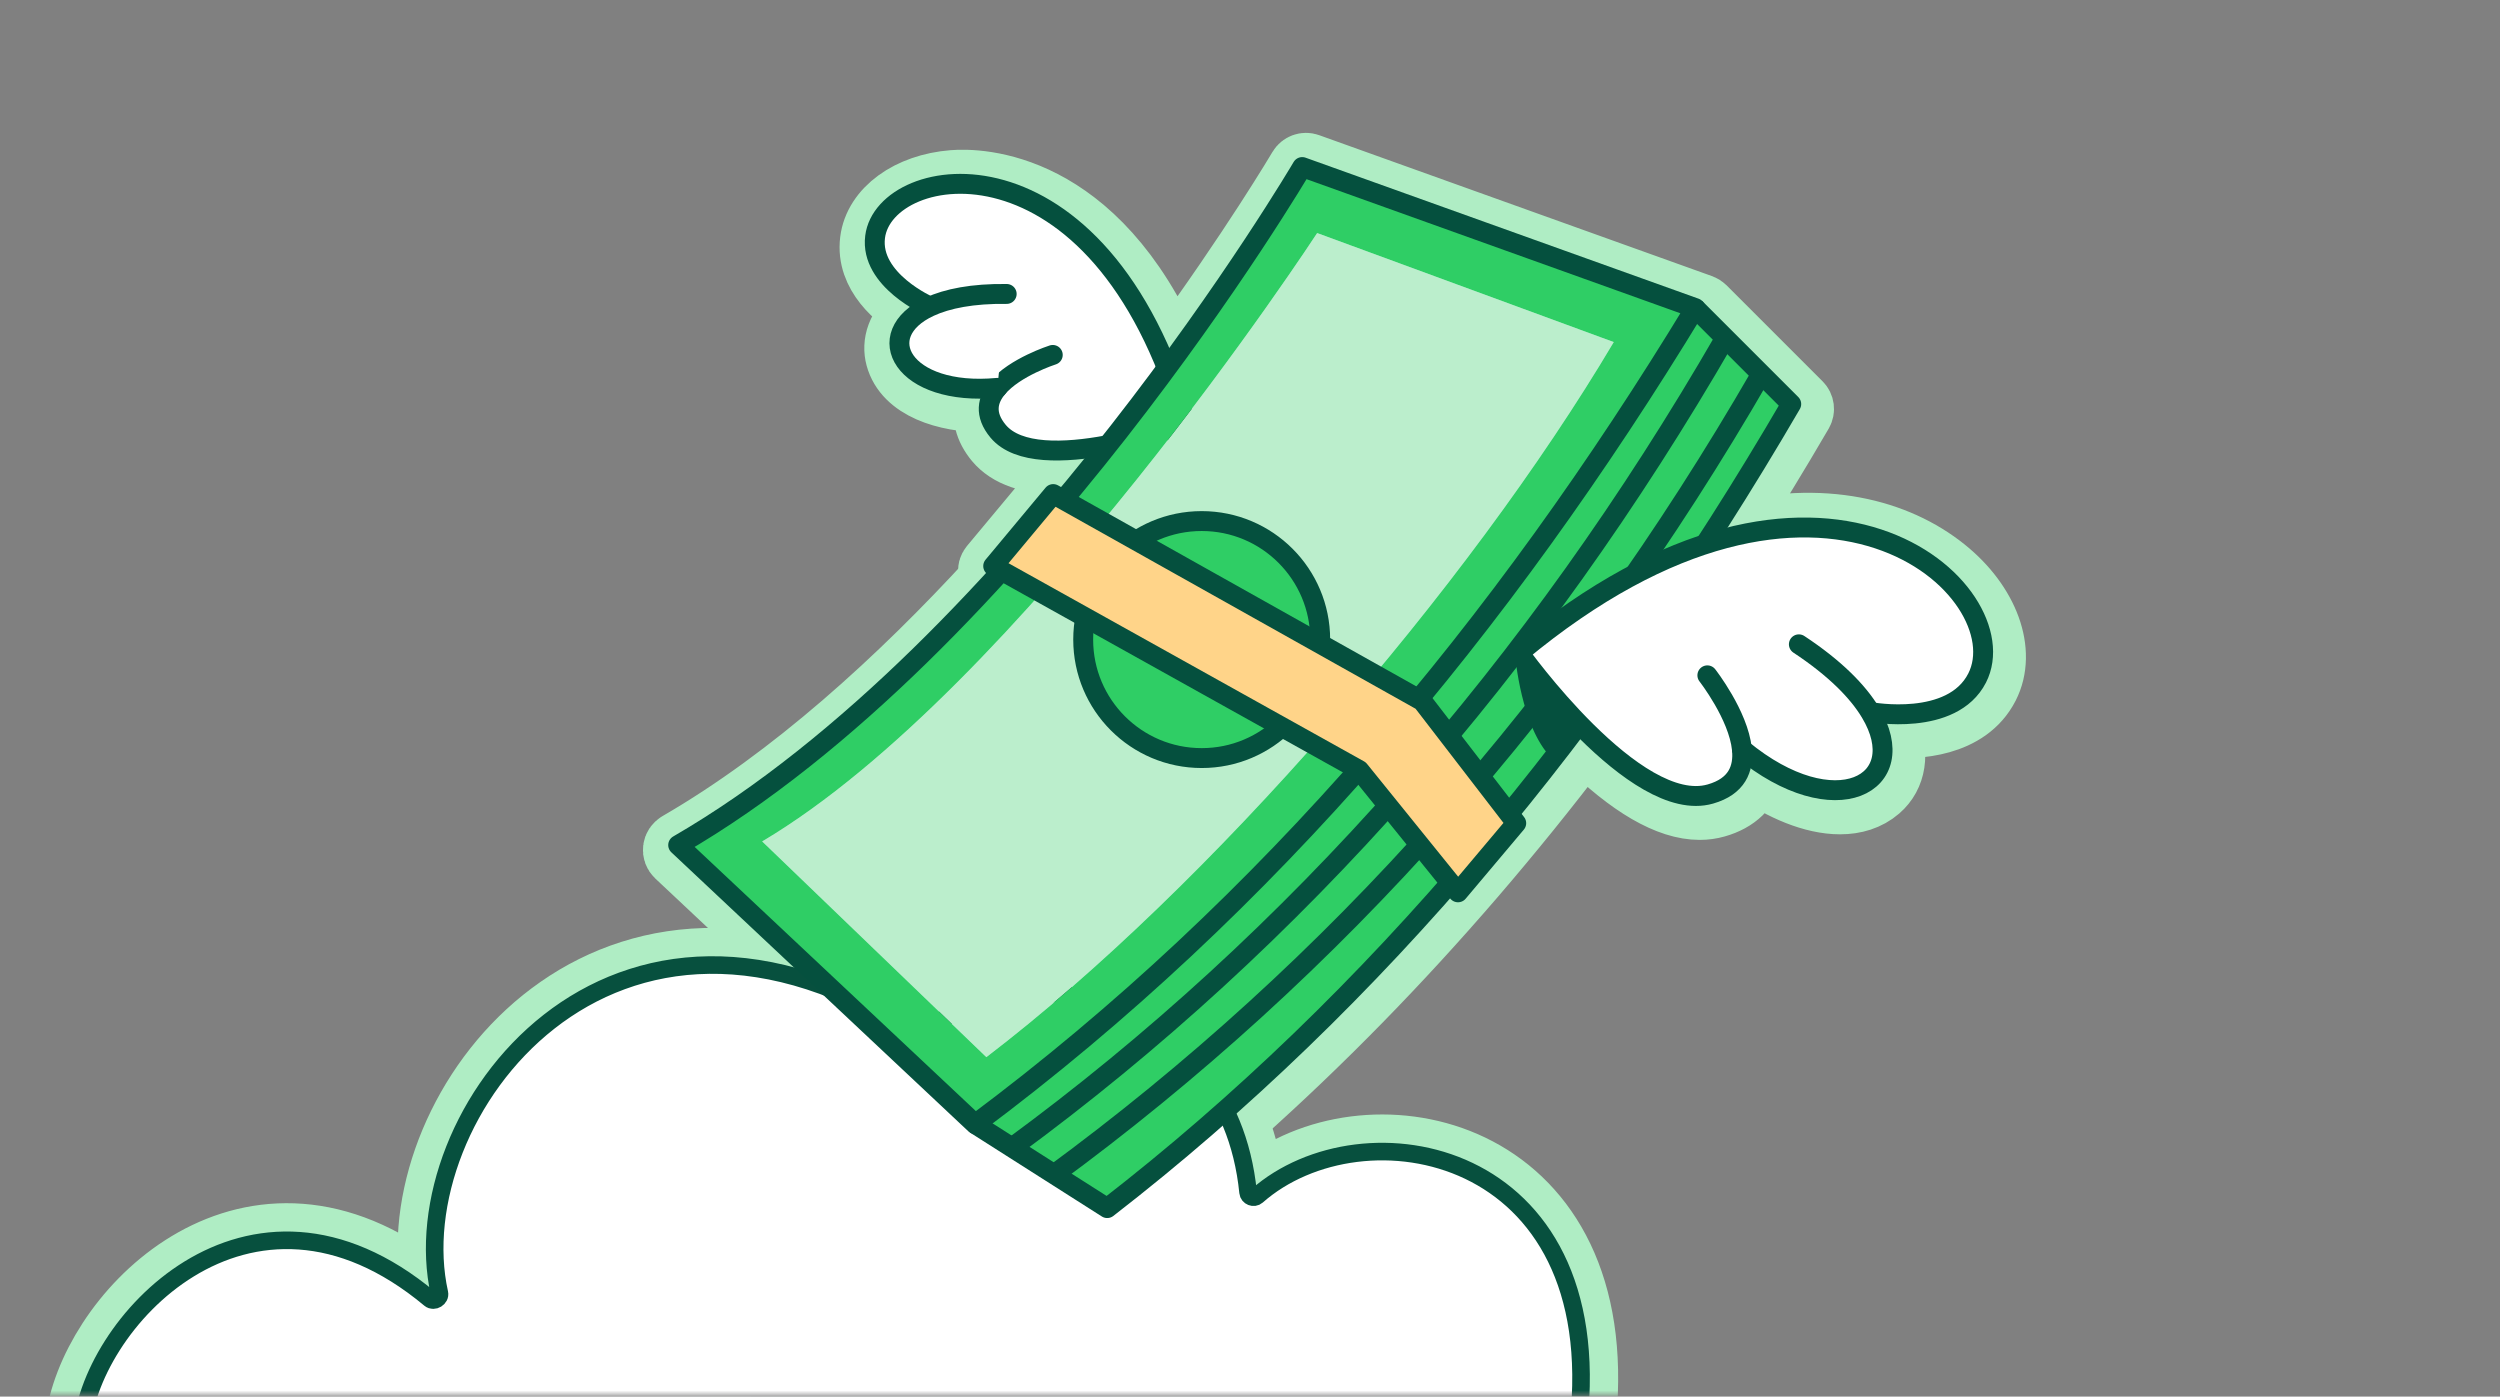<svg width="614" height="343" viewBox="0 0 614 343" fill="none" xmlns="http://www.w3.org/2000/svg">
<rect x="0" y="0" width="614" height="343" fill="#808080" stroke="none"/>
<mask id="mask0_1124_64358" style="mask-type:alpha" maskUnits="userSpaceOnUse" x="0" y="0" width="614" height="343">
<rect width="613.1" height="342.55" fill="#D9D9D9"/>
</mask>
<g mask="url(#mask0_1124_64358)">
<path d="M99.693 314.535C58.458 286.253 22.922 324.923 20.139 350.011C19.952 351.699 21.347 353.067 23.045 353.056L384.852 350.678C386.395 350.667 387.699 349.464 387.844 347.928C393.909 284.078 339.194 271.951 312.013 291.12C309.842 292.652 306.414 291.316 305.985 288.694C298.553 243.28 246.679 234.298 228.889 252.797C227.75 253.981 225.87 254.285 224.488 253.398C153.535 207.853 103.998 267.205 106.875 310.258C107.088 313.435 102.319 316.336 99.693 314.535Z" fill="white" stroke="#AFEDC4" stroke-width="18.225"/>
<path d="M166.38 206.823C194.277 190.671 220.641 166.636 243.38 141.848C243.027 141.524 242.776 141.097 242.688 140.61C242.57 139.962 242.747 139.299 243.159 138.798L257.896 121.113C258.574 120.288 259.738 120.082 260.682 120.598L261.522 121.069C263.614 118.549 265.677 116.044 267.682 113.568C265.088 113.878 262.656 114.054 260.446 114.054C252.842 114.054 247.463 112.198 244.383 108.513C241.759 105.36 240.978 102.029 242.025 98.831C241.995 98.831 241.951 98.831 241.922 98.831C232.122 98.831 222.041 95.619 219.949 87.852C219.035 84.478 220.008 80.042 224.812 76.549C220.126 73.705 212.595 67.707 213.671 59.086C214.644 51.202 223.029 45.101 234.037 44.231C240.3 43.73 269.406 43.951 288.048 86.998C307.088 60.943 318.568 41.564 318.848 41.092C319.393 40.178 320.499 39.766 321.501 40.134L418.027 74.766C418.337 74.884 418.617 75.061 418.838 75.282L442.417 98.861C443.124 99.568 443.271 100.673 442.77 101.543C436.92 111.579 430.937 121.393 424.821 130.972C447.692 125.063 466.01 129.941 477.859 139.431C488.558 147.993 492.92 160.033 488.484 168.728C483.4 178.69 470.638 179.206 464.065 178.749C466.57 184.953 465.745 190.671 461.634 194.223C458.937 196.551 455.577 197.539 451.907 197.539C445.143 197.539 437.362 194.164 430.745 189.492C429.817 193.81 426.692 196.89 421.608 198.335C420.282 198.718 418.897 198.909 417.438 198.909C409.642 198.909 400.107 193.383 389.04 182.433L389.01 182.404C354.202 228.221 315.797 267.48 274.21 299.665C273.812 299.975 273.341 300.122 272.854 300.122C272.442 300.122 272.029 300.004 271.661 299.783L239.239 279.152V279.122C239.151 279.048 239.018 279.004 238.915 278.901L165.968 210.375C165.452 209.888 165.201 209.21 165.29 208.503C165.363 207.81 165.776 207.191 166.38 206.838V206.823Z" fill="#EEFFFD" stroke="#AFEDC4" stroke-width="14.737" stroke-linecap="round" stroke-linejoin="round"/>
<path d="M105.596 319.02C60.852 281.676 21.187 325.76 19.992 351.881C19.961 352.548 20.508 353.073 21.175 353.068L386.491 350.667C387.097 350.663 387.609 350.181 387.675 349.579C395.148 281.548 334.664 270.831 308.716 293.721C307.933 294.412 306.632 293.894 306.529 292.855C301.567 242.733 244.724 233.311 227.703 254.132C227.294 254.632 226.547 254.744 226.008 254.388C150.091 204.264 98.231 274.19 107.918 317.595C108.191 318.817 106.558 319.822 105.596 319.02Z" fill="white" stroke="#07503E" stroke-width="4.317"/>
<path d="M244.958 95.258C242.512 98.176 241.686 101.772 245.135 105.913C254.861 117.57 291.261 104.071 291.261 104.071C270.025 30.519 217.223 39.685 214.924 58.18C213.583 68.82 228.276 75.231 228.276 75.231L228.32 75.334C213.583 82.142 221.615 97.454 244.958 95.258Z" fill="white"/>
<path d="M228.276 75.231C228.276 75.231 213.583 68.82 214.924 58.18C217.223 39.685 270.025 30.519 291.261 104.071C291.261 104.071 254.861 117.57 245.135 105.913C241.686 101.772 242.512 98.176 244.958 95.258C249.246 90.144 258.56 87.168 258.56 87.168" fill="white"/>
<path d="M228.276 75.231C228.276 75.231 213.583 68.82 214.924 58.18C217.223 39.685 270.025 30.519 291.261 104.071C291.261 104.071 254.861 117.57 245.135 105.913C241.686 101.772 242.512 98.176 244.958 95.258C249.246 90.144 258.56 87.168 258.56 87.168" stroke="#05503E" stroke-width="4.887" stroke-linecap="round" stroke-linejoin="round"/>
<path d="M187.192 206.653L242.248 259.632C296.731 218.015 360.541 144.405 396.337 84.013L323.493 57.236C323.493 57.236 250.59 169.045 187.192 206.653Z" fill="#BBEECC"/>
<path d="M166.56 207.553L239.507 276.079C311.703 222.26 368.912 153.748 416.35 75.657L319.823 41.026C319.823 41.026 250.56 158.921 166.56 207.553ZM242.248 259.633L187.192 206.654C250.59 169.045 323.493 57.236 323.493 57.236L396.337 84.013C360.541 144.405 296.731 218.016 242.248 259.633Z" fill="#2FCE65"/>
<path d="M239.508 276.078L271.929 296.71C337.818 245.705 393.641 178.741 439.929 99.236L416.35 75.657C368.912 153.747 311.704 222.259 239.508 276.078Z" fill="#2FCE65"/>
<path d="M239.508 276.078L271.929 296.71C337.818 245.705 393.641 178.741 439.929 99.236L424.574 83.88L416.35 75.657" stroke="#05503E" stroke-width="4.887" stroke-linejoin="round"/>
<path d="M416.35 75.657L319.823 41.026C319.823 41.026 250.56 158.921 166.56 207.553L239.507 276.079C311.703 222.26 368.912 153.748 416.35 75.657Z" stroke="#05503E" stroke-width="4.887" stroke-linejoin="round"/>
<path d="M423.718 83.026C377.164 163.695 318.379 230.674 248.35 281.973" stroke="#05503E" stroke-width="4.887" stroke-linejoin="round"/>
<path d="M432.56 91.869C386.006 172.538 328.12 237.69 258.09 289.004" stroke="#05503E" stroke-width="4.887" stroke-linejoin="round"/>
<path d="M295.138 186.183C279.063 186.183 266.033 173.152 266.033 157.078C266.033 141.004 279.063 127.973 295.138 127.973C311.212 127.973 324.243 141.004 324.243 157.078C324.243 173.152 311.212 186.183 295.138 186.183Z" fill="#2FCE65"/>
<path d="M295.138 186.183C279.063 186.183 266.033 173.152 266.033 157.078C266.033 141.004 279.063 127.973 295.138 127.973C311.212 127.973 324.243 141.004 324.243 157.078C324.243 173.152 311.212 186.183 295.138 186.183Z" stroke="#05503E" stroke-width="4.887" stroke-linejoin="round"/>
<path d="M459.381 174.969L459.499 174.895C459.499 174.895 479.423 178.609 485.583 166.525C496.312 145.539 447.547 98.44 373.097 160.335C373.097 160.335 401.613 200.316 420.063 195.011C426.606 193.14 428.301 188.792 427.815 184.003C450.686 202.881 469.962 192.55 459.381 174.969Z" fill="white"/>
<path d="M459.499 174.895C459.499 174.895 479.423 178.609 485.583 166.525C496.312 145.539 447.547 98.44 373.097 160.335C373.097 160.335 401.613 200.316 420.063 195.011C426.606 193.14 428.301 188.792 427.815 184.003C426.945 175.603 419.326 165.862 419.326 165.862" stroke="#05503E" stroke-width="4.887" stroke-linecap="round" stroke-linejoin="round"/>
<path d="M427.815 184.003C450.687 202.881 469.963 192.55 459.382 174.969C456.287 169.826 450.643 164.079 441.8 158.243" stroke="#05503E" stroke-width="4.887" stroke-linecap="round" stroke-linejoin="round"/>
<path d="M372.139 161.132C372.139 161.132 373.569 178.536 380.967 186.052L387.834 177.725L372.139 161.132Z" fill="#05503E"/>
<path d="M243.928 139.025L333.823 189.131L358.087 219.158L372.388 202.175L349.296 172.183L258.665 121.341L243.928 139.025Z" fill="#FFD489" stroke="#05503E" stroke-width="4.887" stroke-linejoin="round"/>
<path d="M244.958 95.257C221.615 97.453 213.584 82.141 228.321 75.333C232.624 73.344 238.872 72.076 247.243 72.194" fill="white"/>
<path d="M244.958 95.257C221.615 97.453 213.584 82.141 228.321 75.333C232.624 73.344 238.872 72.076 247.243 72.194" stroke="#05503E" stroke-width="4.887" stroke-linecap="round" stroke-linejoin="round"/>
</g>
</svg>
